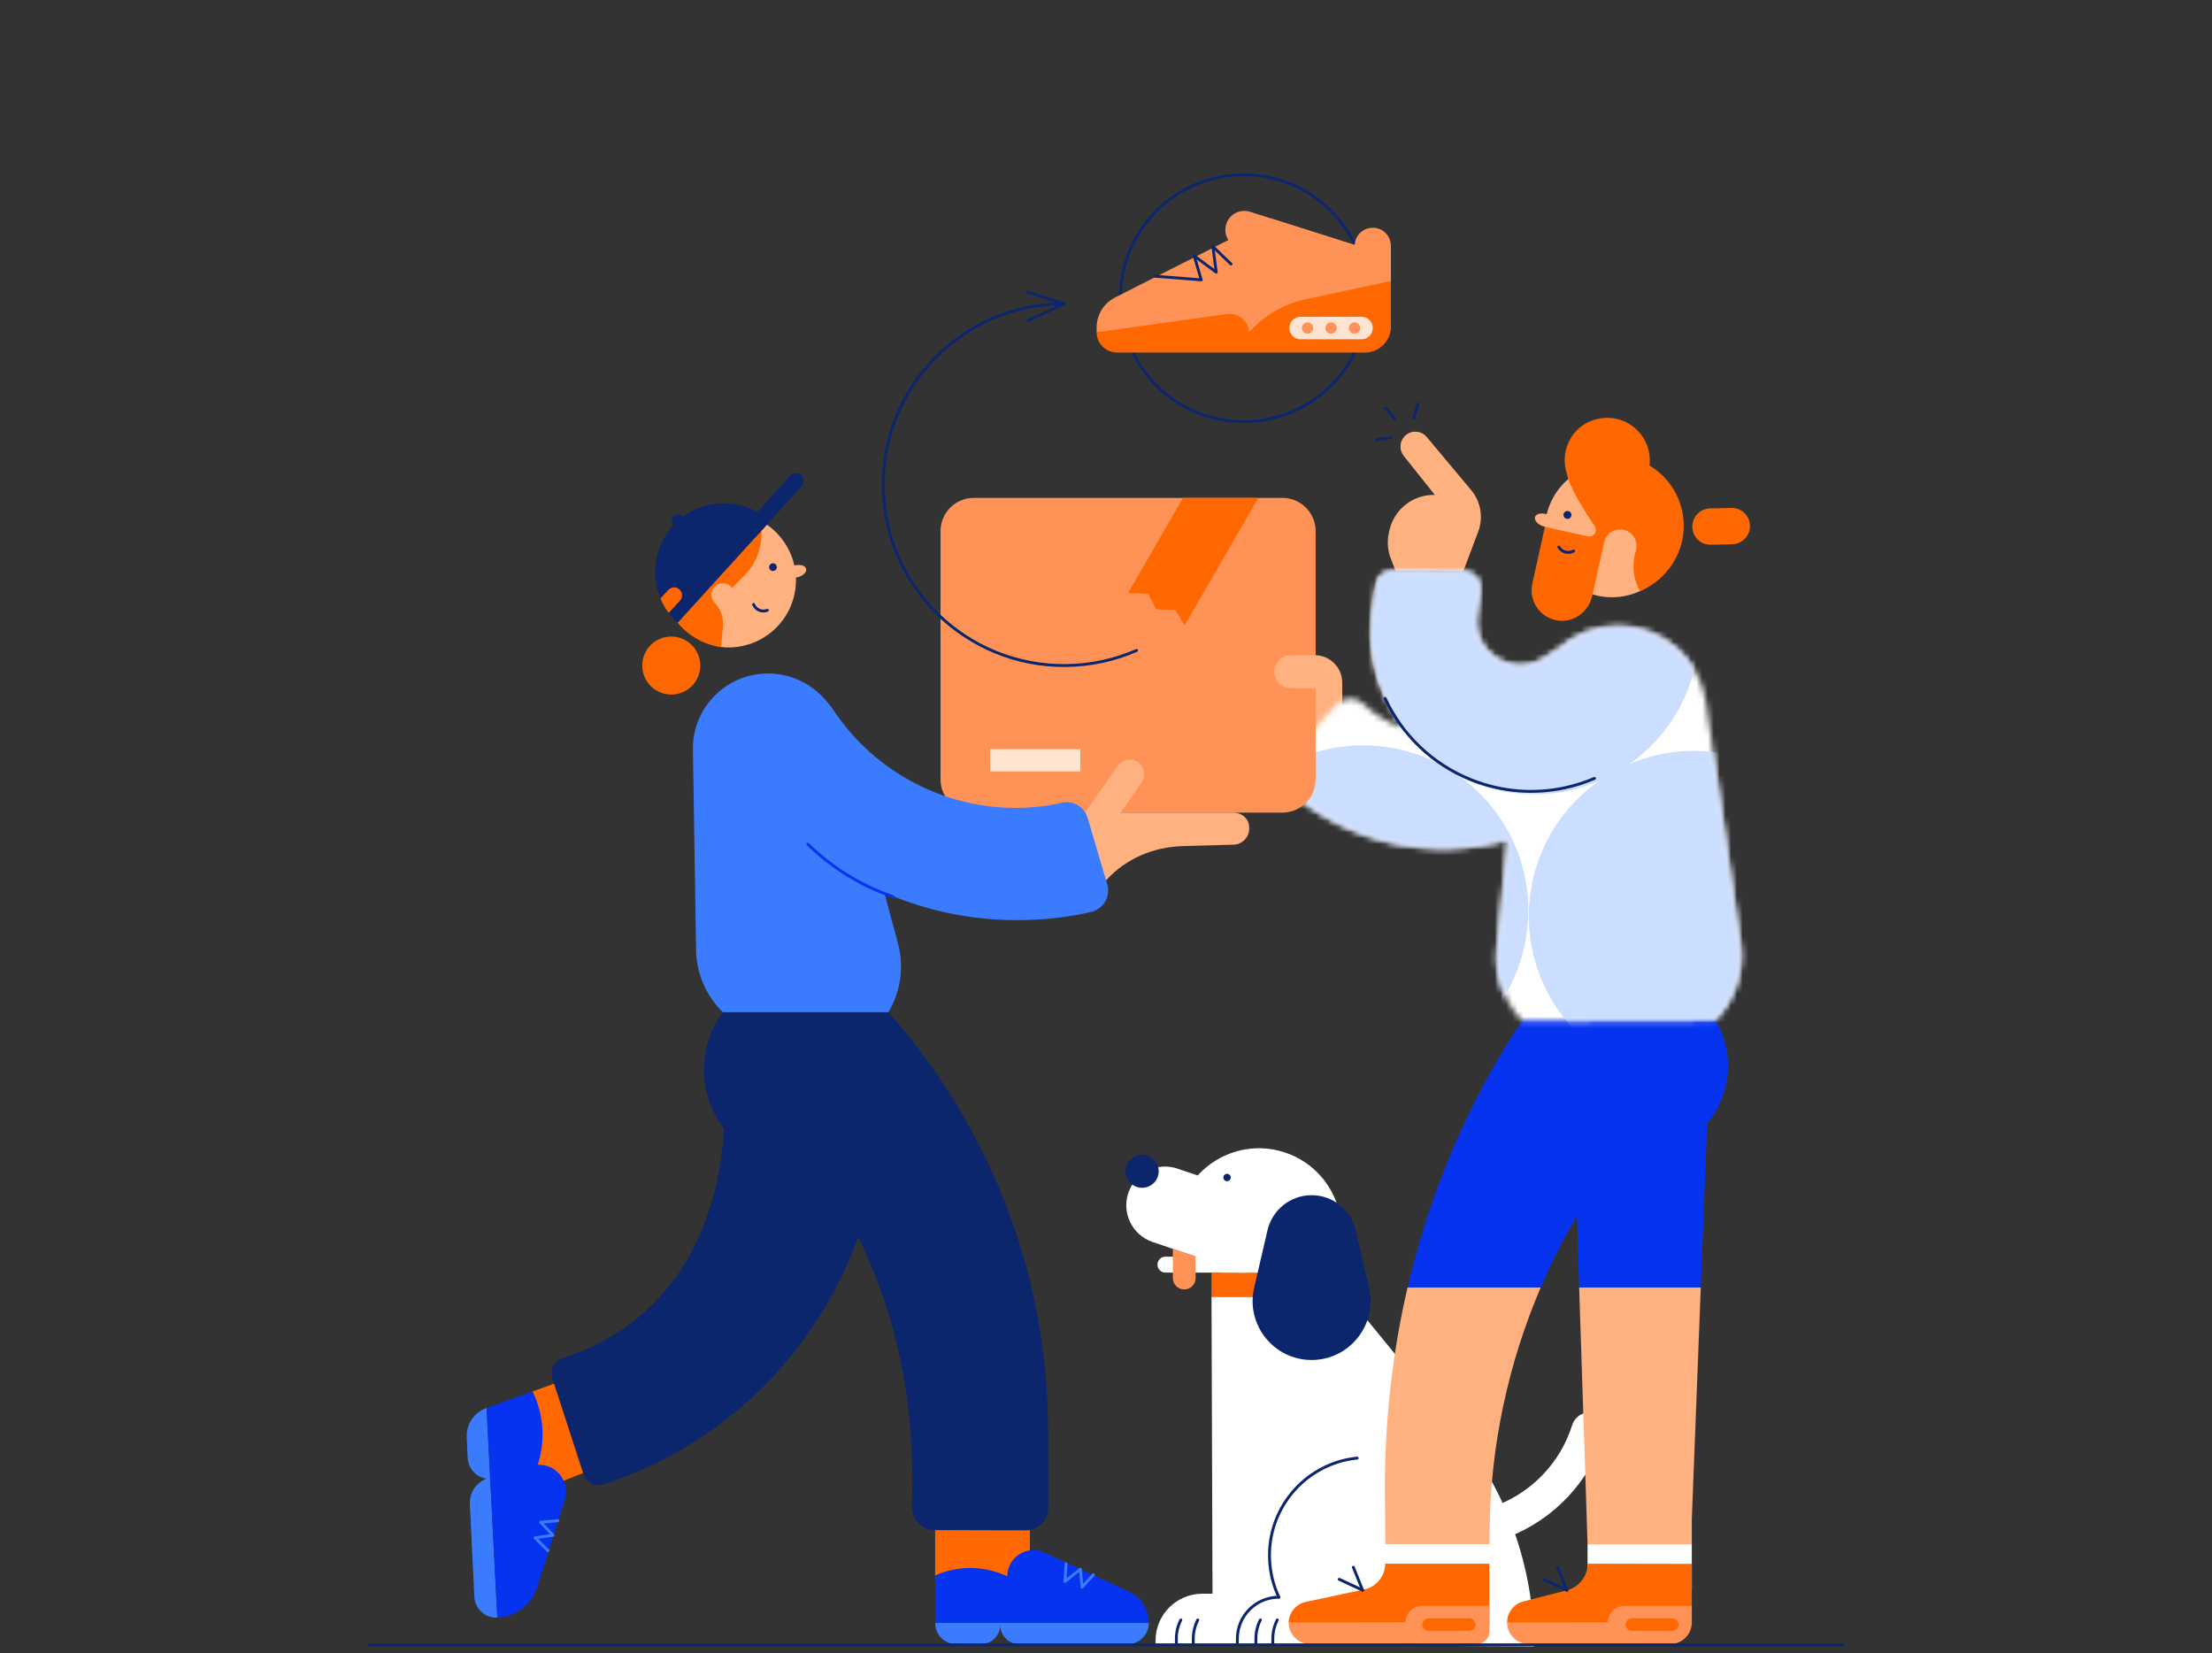 <svg xmlns="http://www.w3.org/2000/svg" xmlns:xlink="http://www.w3.org/1999/xlink" width="384" height="287" viewBox="0 0 384 287">
  <rect x="0" y="0" width="384" height="287" fill="#333333" stroke="none"/>
  <defs>
    <path id="group-82-a" d="M16.767,2.716 L16.074,8.229 C15.347,15.754 17.623,22.376 21.657,27.428 L21.657,27.428 C19.145,26.566 16.767,25.163 14.699,23.2 L14.699,23.2 C13.409,21.911 11.337,21.947 10.094,23.282 L10.094,23.282 L1.068,32.975 C-0.181,34.317 -0.142,36.475 1.153,37.77 L1.153,37.77 C12.023,47.603 26.676,50.48 39.748,46.784 L39.748,46.784 L37.897,65.682 C37.446,70.286 39.02,74.86 42.209,78.211 L42.209,78.211 L75.742,78.084 L76.248,77.514 C79.349,74.017 80.758,69.336 80.101,64.709 L80.101,64.709 L74.178,22.956 C73.07,15.349 66.547,9.708 58.861,9.708 L58.861,9.708 C54.954,9.708 51.346,11.169 48.597,13.605 L48.597,13.605 L46.154,15.185 C40.751,18.85 33.549,14.431 34.37,7.953 L34.37,7.953 L34.976,3.53 C35.217,1.768 33.852,0.197 32.073,0.19 L32.073,0.19 L19.697,0.142 C19.693,0.142 19.689,0.142 19.685,0.142 L19.685,0.142 C18.203,0.142 16.952,1.244 16.767,2.716 L16.767,2.716 Z"/>
  </defs>
  <g fill="none" fill-rule="evenodd">
    <g transform="translate(0 .76)">
      <polygon points="0 .241 384 .241 384 285.241 0 285.241"/>
      <path fill="#FFF" d="M200.605,284.611 L211.54,284.611 L211.54,275.876 L208.72,275.876 C204.238,275.876 200.605,279.51 200.605,283.991 L200.605,284.611 Z"/>
      <path fill="#FFF" d="M234.032,224.321 L252.813,247.263 C261.535,257.919 266.301,271.265 266.301,285.035 L210.517,284.627 L210.318,224.321 L234.032,224.321 Z"/>
      <path fill="#FFF" d="M231.055,278.203 L227.154,273.461 L260.005,260.479 C266.185,258.036 270.934,252.937 272.931,246.599 C273.412,245.073 275.007,244.113 276.547,244.548 C278.14,244.998 279.035,246.671 278.542,248.239 C275.971,256.34 269.891,262.855 261.986,265.979 L231.055,278.203 Z"/>
      <polygon fill="#FF6700" points="210.318 224.321 234.032 224.321 234.032 220.147 210.318 220.147"/>
      <path fill="#FFF" d="M206.408,211.663 L212.05,220.147 L229.195,220.183 L232.116,217.463 C234.651,209.974 230.635,201.847 223.145,199.312 C215.655,196.777 207.528,200.793 204.993,208.283 L206.408,211.663 Z"/>
      <path fill="#FFF" d="M200.092,214.823 L212.666,219.079 L216.977,206.341 L204.403,202.085 C200.885,200.895 197.069,202.781 195.878,206.299 C194.688,209.816 196.574,213.633 200.092,214.823"/>
      <path fill="#0C266D" d="M212.519 203.215C212.291 203.487 212.326 203.893 212.599 204.122 212.871 204.35 213.277 204.314 213.505 204.042 213.733 203.769 213.698 203.364 213.425 203.135 213.153 202.907 212.747 202.943 212.519 203.215M195.543 201.613C195.034 203.119 195.841 204.753 197.347 205.263 198.854 205.773 200.488 204.965 200.998 203.459 201.507 201.952 200.7 200.318 199.194 199.809 197.687 199.299 196.053 200.106 195.543 201.613"/>
      <path stroke="#0C266D" stroke-linecap="round" stroke-linejoin="round" stroke-width=".5" d="M235.605,252.329 C226.283,253.294 219.507,261.633 220.471,270.955 C220.673,272.914 221.202,274.762 221.997,276.447"/>
      <path fill="#0C266D" d="M227.691,235.304 L227.691,235.304 C234.28,235.304 239.153,229.169 237.662,222.751 L235.346,212.78 C234.519,209.22 231.346,206.699 227.691,206.699 C224.036,206.699 220.864,209.22 220.037,212.78 L217.72,222.751 C216.229,229.169 221.102,235.304 227.691,235.304"/>
      <path stroke="#0C266D" stroke-linecap="round" stroke-linejoin="round" stroke-width=".5" d="M222.014 276.479L222.014 276.479C218.032 276.479 214.804 279.707 214.804 283.688L214.804 284.611M221.737 280.426C221.239 281.405 220.958 282.514 220.958 283.689L220.958 284.611M218.798 280.426C218.3 281.405 218.02 282.514 218.02 283.689L218.02 284.611M207.931 280.426C207.433 281.405 207.152 282.514 207.152 283.689L207.152 284.611M204.992 280.426C204.494 281.405 204.214 282.514 204.214 283.689L204.214 284.611"/>
      <path fill="#FFF" d="M216.483,220.14 L202.317,220.14 C201.551,220.14 200.931,219.52 200.931,218.754 C200.931,217.988 201.551,217.368 202.317,217.368 L216.483,217.368 L216.483,220.14 Z"/>
      <path fill="#FF9357" d="M205.58,223.056 L205.58,223.056 C206.67,223.056 207.553,222.174 207.553,221.084 L207.553,217.352 L203.608,215.99 L203.608,221.084 C203.608,222.174 204.491,223.056 205.58,223.056"/>
      <path fill="#FFB280" d="M267.465,222.706 C261.836,235.875 258.736,250.166 258.6,264.745 L258.576,267.283 L240.493,267.283 L240.421,258.7 C240.319,246.569 241.614,234.475 244.358,222.706 L267.465,222.706 Z"/>
      <polygon fill="#FFF" points="240.493 275.292 258.588 275.292 258.588 267.283 253.292 267.283 245.178 267.283 240.493 267.283"/>
      <polygon fill="#FFB280" points="275.6 267.283 274.141 222.709 295.253 222.709 293.696 262.937 293.696 267.283"/>
      <polygon fill="#FFF" points="275.6 275.292 293.696 275.292 293.696 267.284 275.6 267.284"/>
      <path fill="#FF6700" d="M293.695 280.793L275.617 282.786 261.632 280.861 261.632 280.855C261.632 279.136 262.798 277.635 264.463 277.209L272.008 275.28C274.122 274.739 275.604 272.841 275.617 270.66L293.695 270.693 293.695 280.793zM258.552 281.228L240.474 282.786 223.697 280.861 223.697 280.86C223.763 279.122 225.003 277.65 226.704 277.288L236.831 275.133C238.945 274.683 240.461 272.822 240.474 270.66L258.552 270.66 258.552 281.228z"/>
      <path fill="#0633EF" d="M299.98,184.278 C299.98,192.774 293.092,199.662 284.596,199.662 C276.1,199.662 269.212,192.774 269.212,184.278 C269.212,175.782 276.1,168.893 284.596,168.893 C293.092,168.893 299.98,175.782 299.98,184.278"/>
      <path fill="#0C266D" d="M155.76,184.905 C155.76,194.172 148.246,201.685 138.979,201.685 C129.712,201.685 122.199,194.172 122.199,184.905 C122.199,175.637 129.712,168.124 138.979,168.124 C148.246,168.124 155.76,175.637 155.76,184.905"/>
      <path fill="#0633EF" d="M297.399,167.267 L296.582,167.267 L296.582,166.525 L271.737,166.525 C262.686,177.15 255.575,189.799 250.353,203.261 C247.892,209.606 245.904,216.107 244.365,222.709 L257.874,222.709 L267.471,222.709 C269.295,218.443 271.391,214.295 273.753,210.293 L274.141,222.709 L295.253,222.709 L295.651,212.416 C295.974,204.072 297.399,167.267 297.399,167.267"/>
      <line x1="241.471" x2="238.921" y1="75.184" y2="75.563" stroke="#0C266D" stroke-linecap="round" stroke-linejoin="round" stroke-width=".5"/>
      <line x1="245.429" x2="246.184" y1="71.777" y2="69.312" stroke="#0C266D" stroke-linecap="round" stroke-linejoin="round" stroke-width=".5"/>
      <line x1="242.178" x2="240.493" y1="72.001" y2="70.05" stroke="#0C266D" stroke-linecap="round" stroke-linejoin="round" stroke-width=".5"/>
      <path fill="#FFB280" d="M243.732 75.083L243.732 75.083C242.934 76.023 242.913 77.396 243.681 78.361L249.086 85.148C245.392 85.049 242.128 87.537 241.244 91.125L241.149 91.512C240.796 92.942 240.852 94.443 241.312 95.843L241.801 97.122 242.257 98.316 254.019 98.416 256.624 91.494C257.535 89.05 257.064 86.305 255.39 84.305L247.68 75.096C246.652 73.868 244.768 73.862 243.732 75.083M120.54 104.621C122.421 107.498 121.573 110.968 124.722 111.459 124.808 111.472 124.895 111.516 124.981 111.527 127.655 111.883 130.463 111.288 132.897 109.697 138.288 106.172 139.8 98.945 136.276 93.554 135.125 91.794 133.59 90.428 131.843 89.535 131.767 89.496 131.68 89.478 131.603 89.441 128.041 87.718 126.033 89.248 122.479 91.572 119.713 93.38 119.306 94.145 118.739 97.154 118.617 97.8 118.035 99.027 118.024 99.687 118.007 100.602 116.06 101.252 116.263 102.159 116.561 103.488 119.751 103.414 120.54 104.621"/>
      <path fill="#FFB280" d="M139.944,97.978 C140.084,98.544 139.408,99.2 138.433,99.441 C137.458,99.683 136.554,99.42 136.413,98.853 C136.273,98.286 136.949,97.63 137.924,97.389 C138.899,97.147 139.803,97.411 139.944,97.978"/>
      <path fill="#0C266D" d="M134.811,97.44 C134.945,97.785 134.775,98.173 134.43,98.307 C134.085,98.442 133.697,98.271 133.562,97.926 C133.428,97.581 133.599,97.193 133.944,97.059 C134.288,96.924 134.677,97.095 134.811,97.44"/>
      <path stroke="#0C266D" stroke-linecap="round" stroke-linejoin="round" stroke-width=".5" d="M130.819,104.16 C131.201,105.1 132.273,105.552 133.212,105.17"/>
      <path fill="#FF6700" d="M118.087 92.017C118.314 91.772 118.549 91.538 118.792 91.316 118.793 91.315 118.794 91.314 118.796 91.313 118.912 91.206 119.03 91.103 119.15 91.002 119.16 90.993 119.17 90.985 119.18 90.977 119.927 90.351 120.735 89.833 121.584 89.423 121.585 89.423 121.585 89.422 121.586 89.422 124.864 87.841 128.746 87.873 132.016 89.564 132.039 89.821 132.085 90.28 132.142 90.837 132.458 93.922 131.371 96.987 129.178 99.182L127.077 101.286C126.58 100.63 125.704 100.297 124.825 100.602 124.1 100.852 123.566 101.531 123.504 102.296 123.454 102.908 123.667 103.445 124.03 103.832 124.853 104.709 125.427 105.787 125.483 106.989 125.502 107.414 125.497 107.895 125.459 108.443 125.459 108.443 125.184 111.534 125.155 111.557L124.153 111.377C122.53 111.018 120.942 110.256 119.557 109.19L119.557 109.19C119.419 109.084 119.282 108.975 119.147 108.862 119.011 108.747 118.876 108.631 118.744 108.508 114.009 104.136 113.716 96.753 118.087 92.017M111.668 116.068C112.387 118.754 115.147 120.348 117.833 119.629 120.518 118.91 122.113 116.15 121.394 113.464 120.675 110.778 117.914 109.184 115.228 109.903 112.543 110.622 110.949 113.382 111.668 116.068"/>
      <path fill="#0C266D" d="M117.644,107.345 C112.768,102.911 112.408,95.365 116.841,90.489 C121.275,85.613 128.821,85.253 133.697,89.686 L117.644,107.345 Z"/>
      <path fill="#0C266D" d="M139.18,83.611 L131.176,92.47 L129.174,90.661 L137.178,81.802 C137.678,81.249 138.53,81.206 139.083,81.706 C139.636,82.205 139.679,83.058 139.18,83.611"/>
      <path fill="#FF6700" d="M114.658,103.118 L116.027,101.634 C116.599,101.015 117.588,101.053 118.109,101.715 C118.524,102.24 118.498,102.989 118.047,103.484 L116.09,105.636 L115.896,105.368 C115.398,104.67 114.983,103.911 114.658,103.118"/>
      <polygon fill="#FF6700" points="92.449 240.765 90.742 259.07 102.987 254.228 97.013 239.121"/>
      <path fill="#3B7CFF" d="M84.468,243.63 C82.31,244.386 80.906,246.47 81.016,248.754 L81.187,252.267 C81.276,254.107 82.647,255.632 84.468,255.915 C82.65,256.582 81.476,258.352 81.57,260.287 L82.346,276.402 C82.446,278.504 84.232,280.127 86.334,280.026 L84.468,243.63 Z"/>
      <path fill="#0633EF" d="M84.468,243.63 L86.334,280.026 C89.546,279.872 92.319,277.728 93.275,274.658 L98.034,259.574 C99.011,256.475 96.611,253.347 93.364,253.491 L93.557,252.803 C94.682,248.791 94.287,244.504 92.449,240.765 L84.468,243.63 Z"/>
      <polygon fill="#FF6700" points="162.341 273.03 178.777 273.03 178.777 263.938 162.341 263.938"/>
      <path fill="#0C266D" d="M152.605,162.573 L125.237,165.981 L125.864,189.083 C126.204,210.383 117.905,228.402 97.648,234.993 L97.648,234.993 C96.197,235.465 95.404,237.024 95.876,238.474 L101.294,255.128 C101.766,256.578 103.325,257.372 104.775,256.9 L104.775,256.9 C133.949,247.408 153.521,220 153.032,189.325 L152.605,162.573 Z"/>
      <path fill="#0C266D" d="M148.569,168.932 L150.477,170.89 C170.636,191.583 181.814,218.64 181.941,247.046 L181.993,260.921 C182.001,263.108 180.227,264.884 178.04,264.878 L162.237,264.832 C160.022,264.825 158.246,262.994 158.309,260.779 L158.344,259.521 C159.185,227.885 147.563,205.591 129.185,186.415 C125.698,182.777 135.241,171.927 135.241,171.927 L148.569,168.932 Z"/>
      <path fill="#3B7CFF" d="M166.055,284.643 L170.246,284.643 C172.101,284.643 173.616,283.161 173.656,281.307 C173.637,283.144 175.12,284.643 176.956,284.643 L195.718,284.643 C197.769,284.643 199.432,282.98 199.432,280.929 L162.341,280.929 C162.341,282.98 164.004,284.643 166.055,284.643"/>
      <path fill="#0633EF" d="M162.341,280.929 L199.432,280.929 C199.432,278.599 198.078,276.481 195.963,275.502 L181.006,268.584 C178.035,267.488 174.877,269.679 174.865,272.847 L174.408,272.65 C170.555,270.982 166.181,270.999 162.341,272.695 L162.341,280.929 Z"/>
      <path stroke="#3B7CFF" stroke-linecap="round" stroke-linejoin="round" stroke-width=".5" d="M189.814,272.602 C189.413,272.967 187.845,274.73 187.845,274.73 L187.556,271.618 L184.891,273.737 L185.059,270.661"/>
      <polyline stroke="#3B7CFF" stroke-linecap="round" stroke-linejoin="round" stroke-width=".5" points="95.127 268.402 92.891 266.164 95.986 265.733 93.86 263.463 96.829 263.194"/>
      <path fill="#3B7CFF" d="M125.48,174.933 L125.48,174.933 L154.231,174.933 L154.573,174.299 C156.433,170.852 156.905,166.824 155.892,163.039 L145.815,125.374 C144.137,119.886 139.072,116.138 133.333,116.138 C126.204,116.138 120.394,121.859 120.284,128.988 L120.839,164.127 C120.903,168.2 122.571,172.083 125.48,174.933"/>
      <path fill="#0C266D" d="M118.802,89.625 C118.802,90.228 118.313,90.717 117.711,90.717 C117.108,90.717 116.619,90.228 116.619,89.625 C116.619,89.022 117.108,88.533 117.711,88.533 C118.313,88.533 118.802,89.022 118.802,89.625"/>
      <path fill="#FFB280" d="M233.009,131.929 L228.239,131.929 L228.239,112.967 C230.874,112.967 233.009,115.103 233.009,117.737 L233.009,131.929 Z"/>
      <path fill="#FF9357" d="M261.632 280.86L285.116 280.809 293.695 280.793 293.695 280.852C293.695 282.931 292.011 284.615 289.933 284.616L265.397 284.624C263.318 284.624 261.632 282.939 261.632 280.861L261.632 280.86zM223.697 280.86L258.564 280.793 258.564 282.379C258.564 283.559 257.65 284.571 256.471 284.611 255.787 284.635 235.905 284.622 227.447 284.616 225.375 284.614 223.697 282.933 223.697 280.861L223.697 280.86z"/>
      <path fill="#FFB280" d="M290.863,94.974 C288.81,101.072 282.204,104.352 276.106,102.3 C270.008,100.248 266.729,93.641 268.78,87.543 C270.832,81.446 277.439,78.166 283.537,80.218 C289.635,82.27 292.915,88.877 290.863,94.974"/>
      <path fill="#FFB280" d="M266.481,88.966 C266.288,89.539 266.93,90.272 267.915,90.603 C268.899,90.934 269.854,90.738 270.046,90.166 C270.239,89.594 269.597,88.861 268.613,88.53 C267.628,88.198 266.674,88.394 266.481,88.966"/>
      <path fill="#0C266D" d="M271.452,88.405 C271.33,88.767 271.525,89.16 271.887,89.282 C272.25,89.404 272.643,89.209 272.765,88.847 C272.887,88.484 272.692,88.091 272.33,87.969 C271.967,87.847 271.574,88.042 271.452,88.405"/>
      <path fill="#FF6700" d="M276.683,92.064 L276.683,92.064 C277.092,91.68 277.164,91.058 276.85,90.594 C275.018,87.884 272.367,83.635 272,81.446 L272,81.446 L271.99,81.412 C270.754,77.566 272.804,73.358 276.656,72.14 C281.832,70.505 286.624,74.482 286.392,79.492 L286.365,80.071 C286.476,80.138 286.589,80.196 286.698,80.266 C292.351,83.896 293.992,91.422 290.363,97.076 C290.261,97.234 290.156,97.388 290.048,97.539 C289.942,97.689 289.833,97.835 289.722,97.978 C289.028,98.87 288.225,99.664 287.348,100.328 C286.81,100.734 286.244,101.09 285.658,101.39 L284.694,101.834 C284.686,101.831 284.531,101.502 284.294,100.995 C283.444,99.169 283.381,97.115 283.892,95.168 C283.921,95.053 283.966,94.867 284.019,94.64 C284.38,93.096 283.41,91.554 281.862,91.211 C280.326,90.871 278.806,91.841 278.466,93.376 L277.841,96.202 L276.403,102.699 C275.785,105.489 273.11,107.414 270.294,106.929 C267.289,106.41 265.357,103.496 266.009,100.552 L268.191,90.695 L275.655,92.346 C276.023,92.428 276.408,92.322 276.683,92.064"/>
      <path stroke="#0C266D" stroke-linecap="round" stroke-linejoin="round" stroke-width=".5" d="M270.606,94.186 C270.668,94.295 270.745,94.392 270.824,94.482 C270.906,94.577 270.992,94.667 271.088,94.74 C271.186,94.816 271.291,94.883 271.401,94.938 C271.511,94.992 271.63,95.029 271.749,95.061 C271.867,95.092 271.989,95.109 272.113,95.117 C272.235,95.125 272.358,95.127 272.48,95.111 C272.601,95.096 272.722,95.067 272.839,95.027 C272.954,94.988 273.069,94.942 273.178,94.88"/>
      <path fill="#FF6700" d="M300.715,93.71 L297.006,93.796 C295.264,93.836 293.821,92.457 293.78,90.716 C293.74,88.975 295.119,87.531 296.86,87.491 L300.569,87.405 C302.31,87.365 303.754,88.744 303.794,90.485 C303.834,92.226 302.456,93.67 300.715,93.71"/>
      <line x1="234.942" x2="236.544" y1="271.288" y2="275.262" stroke="#0C266D" stroke-linecap="round" stroke-linejoin="round" stroke-width=".5"/>
      <line x1="232.491" x2="236.544" y1="273.371" y2="275.262" stroke="#0C266D" stroke-linecap="round" stroke-linejoin="round" stroke-width=".5"/>
      <line x1="64" x2="320" y1="284.741" y2="284.741" stroke="#0C266D" stroke-linecap="round" stroke-linejoin="round" stroke-width=".5"/>
    </g>
    <g transform="translate(222.008 98.97)">
      <mask id="group-82-b" fill="#fff">
        <use xlink:href="#group-82-a"/>
      </mask>
      <polygon fill="#FFF" points="-6.234 86.918 112.712 86.918 112.712 -20.911 -6.234 -20.911" mask="url(#group-82-b)"/>
      <path fill="#CCDEFF" d="M43.462 58.082C42.376 73.887 54.308 87.579 70.112 88.664 85.917 89.75 99.609 77.818 100.694 62.014 101.78 46.209 89.848 32.517 74.044 31.431 58.239 30.346 44.547 42.278 43.462 58.082M-13.986 57.118C-15.072 72.923-3.14 86.615 12.665 87.701 28.469 88.786 42.161 76.854 43.247 61.05 44.333 45.245 32.401 31.553 16.597 30.467.792 29.382-12.9 41.313-13.986 57.118" mask="url(#group-82-b)"/>
      <path fill="#CCDEFF" d="M16.863,1.938 C12.287,17.105 20.871,33.11 36.038,37.686 C51.203,42.262 67.209,33.677 71.785,18.511 C76.361,3.345 67.777,-12.66 52.61,-17.236 C37.444,-21.813 21.439,-13.228 16.863,1.938" mask="url(#group-82-b)"/>
    </g>
    <g transform="translate(128.696 30)">
      <path stroke="#0C266D" stroke-linecap="round" stroke-linejoin="round" stroke-width=".5" d="M148.1,105.112 C146.448,105.817 144.728,106.365 142.966,106.744 C137.695,107.877 132.041,107.503 126.662,105.339 C119.817,102.587 114.656,97.435 111.757,91.242"/>
      <path fill="#FF9357" d="M93.923,111.051 L40.355,111.051 C37.165,111.051 34.579,108.465 34.579,105.275 L34.579,62.197 C34.579,59.008 37.165,56.422 40.355,56.422 L93.923,56.422 C97.113,56.422 99.699,59.008 99.699,62.197 L99.699,105.275 C99.699,108.465 97.113,111.051 93.923,111.051"/>
      <path fill="#FFB280" d="M100.695,89.462 L95.388,89.462 C93.807,89.462 92.525,88.181 92.525,86.6 C92.525,85.019 93.807,83.738 95.388,83.738 L99.699,83.738 L100.695,89.462 Z"/>
      <polygon fill="#FF6700" points="76.937 78.59 75.398 75.885 72.03 75.757 70.627 73.069 67.139 72.933 76.672 56.422 89.737 56.422"/>
      <path fill="#FFB280" d="M85.342,111.051 L65.826,111.045 L69.488,105.827 C70.289,104.685 70.013,103.11 68.872,102.309 C67.73,101.508 66.156,101.784 65.354,102.926 L59.571,111.168 L59.387,111.17 L59.439,111.355 L59.387,111.431 L59.478,111.495 L62.817,123.352 L63.403,122.715 C66.805,119.016 71.556,117.013 76.579,116.869 L85.488,116.613 C86.993,116.553 88.177,115.306 88.159,113.8 L88.159,113.636 C88.14,112.098 86.879,111.032 85.342,111.051"/>
      <polyline stroke="#0C266D" stroke-linecap="round" stroke-linejoin="round" stroke-width=".5" points="49.626 20.677 56.022 22.721 49.796 25.657"/>
      <path stroke="#0C266D" stroke-linecap="round" stroke-linejoin="round" stroke-width=".5" d="M108.647 21.478C108.808 33.311 99.344 43.035 87.51 43.194 75.676 43.354 65.953 33.891 65.794 22.057 65.634 10.223 75.097.5 86.931.34 98.765.18 108.488 9.644 108.647 21.478zM68.613 82.899C64.878 84.535 60.76 85.467 56.425 85.522 39.088 85.744 24.853 71.869 24.631 54.532 24.409 37.194 38.284 22.96 55.621 22.737"/>
      <polygon fill="#FFE4D2" points="43.188 103.906 58.85 103.906 58.85 100.04 43.188 100.04"/>
      <path fill="#3B7CFF" d="M63.522,123.499 L60.112,111.956 C59.541,110.022 57.56,108.871 55.597,109.328 C54.738,109.528 53.904,109.708 53.339,109.794 C41.591,111.597 29.894,107.737 21.547,99.853 C19.551,97.968 17.746,95.852 16.179,93.529 C15.41,92.39 14.516,91.365 13.529,90.453 C9.121,94.049 4.572,97.486 0.332,101.253 C0.9,102.257 1.449,103.268 1.979,104.284 C3.076,106.386 4.088,108.527 5.076,110.678 C6.283,111.601 7.444,112.597 8.492,113.678 C9.434,114.649 10.322,115.669 11.273,116.633 C11.277,116.636 11.28,116.64 11.284,116.644 C13.065,117.717 14.597,119.205 16.16,120.595 C17.043,121.214 17.932,121.827 18.801,122.465 C18.637,122.136 18.472,121.811 18.308,121.495 L20.987,123.069 C32.186,129.026 45.414,131.152 58.576,128.749 C59.172,128.641 59.944,128.47 60.736,128.284 C62.867,127.784 64.142,125.599 63.522,123.499"/>
      <path stroke="#0633EF" stroke-linecap="round" stroke-linejoin="round" stroke-width=".5" d="M11.544,116.532 C15.73,120.622 20.786,123.744 26.354,125.652"/>
      <path fill="#FF9357" d="M165 251.653L150.403 251.653C150.403 250.048 151.704 248.746 153.31 248.746L165 248.746 165 251.653zM129.869 251.653L115.272 251.653C115.272 250.048 116.573 248.746 118.18 248.746L129.869 248.746 129.869 251.653z"/>
      <path fill="#FF6700" d="M126.331 253.069L119.299 253.069C118.701 253.069 118.217 252.585 118.217 251.987 118.217 251.39 118.701 250.906 119.299 250.906L126.331 250.906C126.928 250.906 127.413 251.39 127.413 251.987 127.413 252.585 126.928 253.069 126.331 253.069M161.623 253.069L154.591 253.069C153.993 253.069 153.509 252.585 153.509 251.987 153.509 251.39 153.993 250.906 154.591 250.906L161.623 250.906C162.22 250.906 162.705 251.39 162.705 251.987 162.705 252.585 162.22 253.069 161.623 253.069"/>
      <line x1="141.711" x2="143.314" y1="242.047" y2="246.022" stroke="#0C266D" stroke-linecap="round" stroke-linejoin="round" stroke-width=".5"/>
      <line x1="139.26" x2="143.314" y1="244.13" y2="246.021" stroke="#0C266D" stroke-linecap="round" stroke-linejoin="round" stroke-width=".5"/>
      <path fill="#FF9357" d="M64.879,21.636 L91.927,7.923 L112.761,14.532 L112.761,27.306 L86.533,27.669 L61.68,27.669 L61.68,26.844 C61.68,24.644 62.917,22.63 64.879,21.636"/>
      <path fill="#FF6700" d="M108.265,31.189 L65.201,31.189 C63.257,31.189 61.68,29.613 61.68,27.669 L84.32,24.506 C86.277,24.233 88.047,25.696 88.147,27.669 C90.719,24.78 94.143,22.783 97.925,21.969 L112.761,18.775 L112.761,26.693 C112.761,29.177 110.748,31.189 108.265,31.189"/>
      <path fill="#FF9357" d="M106.888,12.651 L104.908,18.901 L86.317,13.01 C84.591,12.463 83.636,10.62 84.183,8.894 C84.73,7.168 86.572,6.212 88.298,6.759 L106.888,12.651 Z"/>
      <path fill="#FF9357" d="M112.761,18.775 L106.474,18.775 L106.474,12.676 C106.474,10.94 107.881,9.532 109.617,9.532 C111.353,9.532 112.761,10.94 112.761,12.676 L112.761,18.775 Z"/>
      <path fill="#FFE4D2" d="M107.66,28.895 L97.085,28.895 C96.005,28.895 95.128,28.019 95.128,26.938 C95.128,25.858 96.005,24.982 97.085,24.982 L107.66,24.982 C108.741,24.982 109.617,25.858 109.617,26.938 C109.617,28.019 108.741,28.895 107.66,28.895"/>
      <polyline stroke="#0C266D" stroke-linecap="round" stroke-linejoin="round" stroke-width=".5" points="71.783 17.938 79.834 18.576 78.617 14.418 82.441 17.242 81.862 12.795 85.006 15.838"/>
      <path fill="#FF9357" d="M99.282 26.938C99.282 27.48 98.843 27.919 98.302 27.919 97.76 27.919 97.321 27.48 97.321 26.938 97.321 26.397 97.76 25.958 98.302 25.958 98.843 25.958 99.282 26.397 99.282 26.938M103.353 26.938C103.353 27.48 102.914 27.919 102.373 27.919 101.831 27.919 101.392 27.48 101.392 26.938 101.392 26.397 101.831 25.958 102.373 25.958 102.914 25.958 103.353 26.397 103.353 26.938M107.424 26.938C107.424 27.48 106.985 27.919 106.444 27.919 105.903 27.919 105.464 27.48 105.464 26.938 105.464 26.397 105.903 25.958 106.444 25.958 106.985 25.958 107.424 26.397 107.424 26.938"/>
    </g>
  </g>
</svg>
